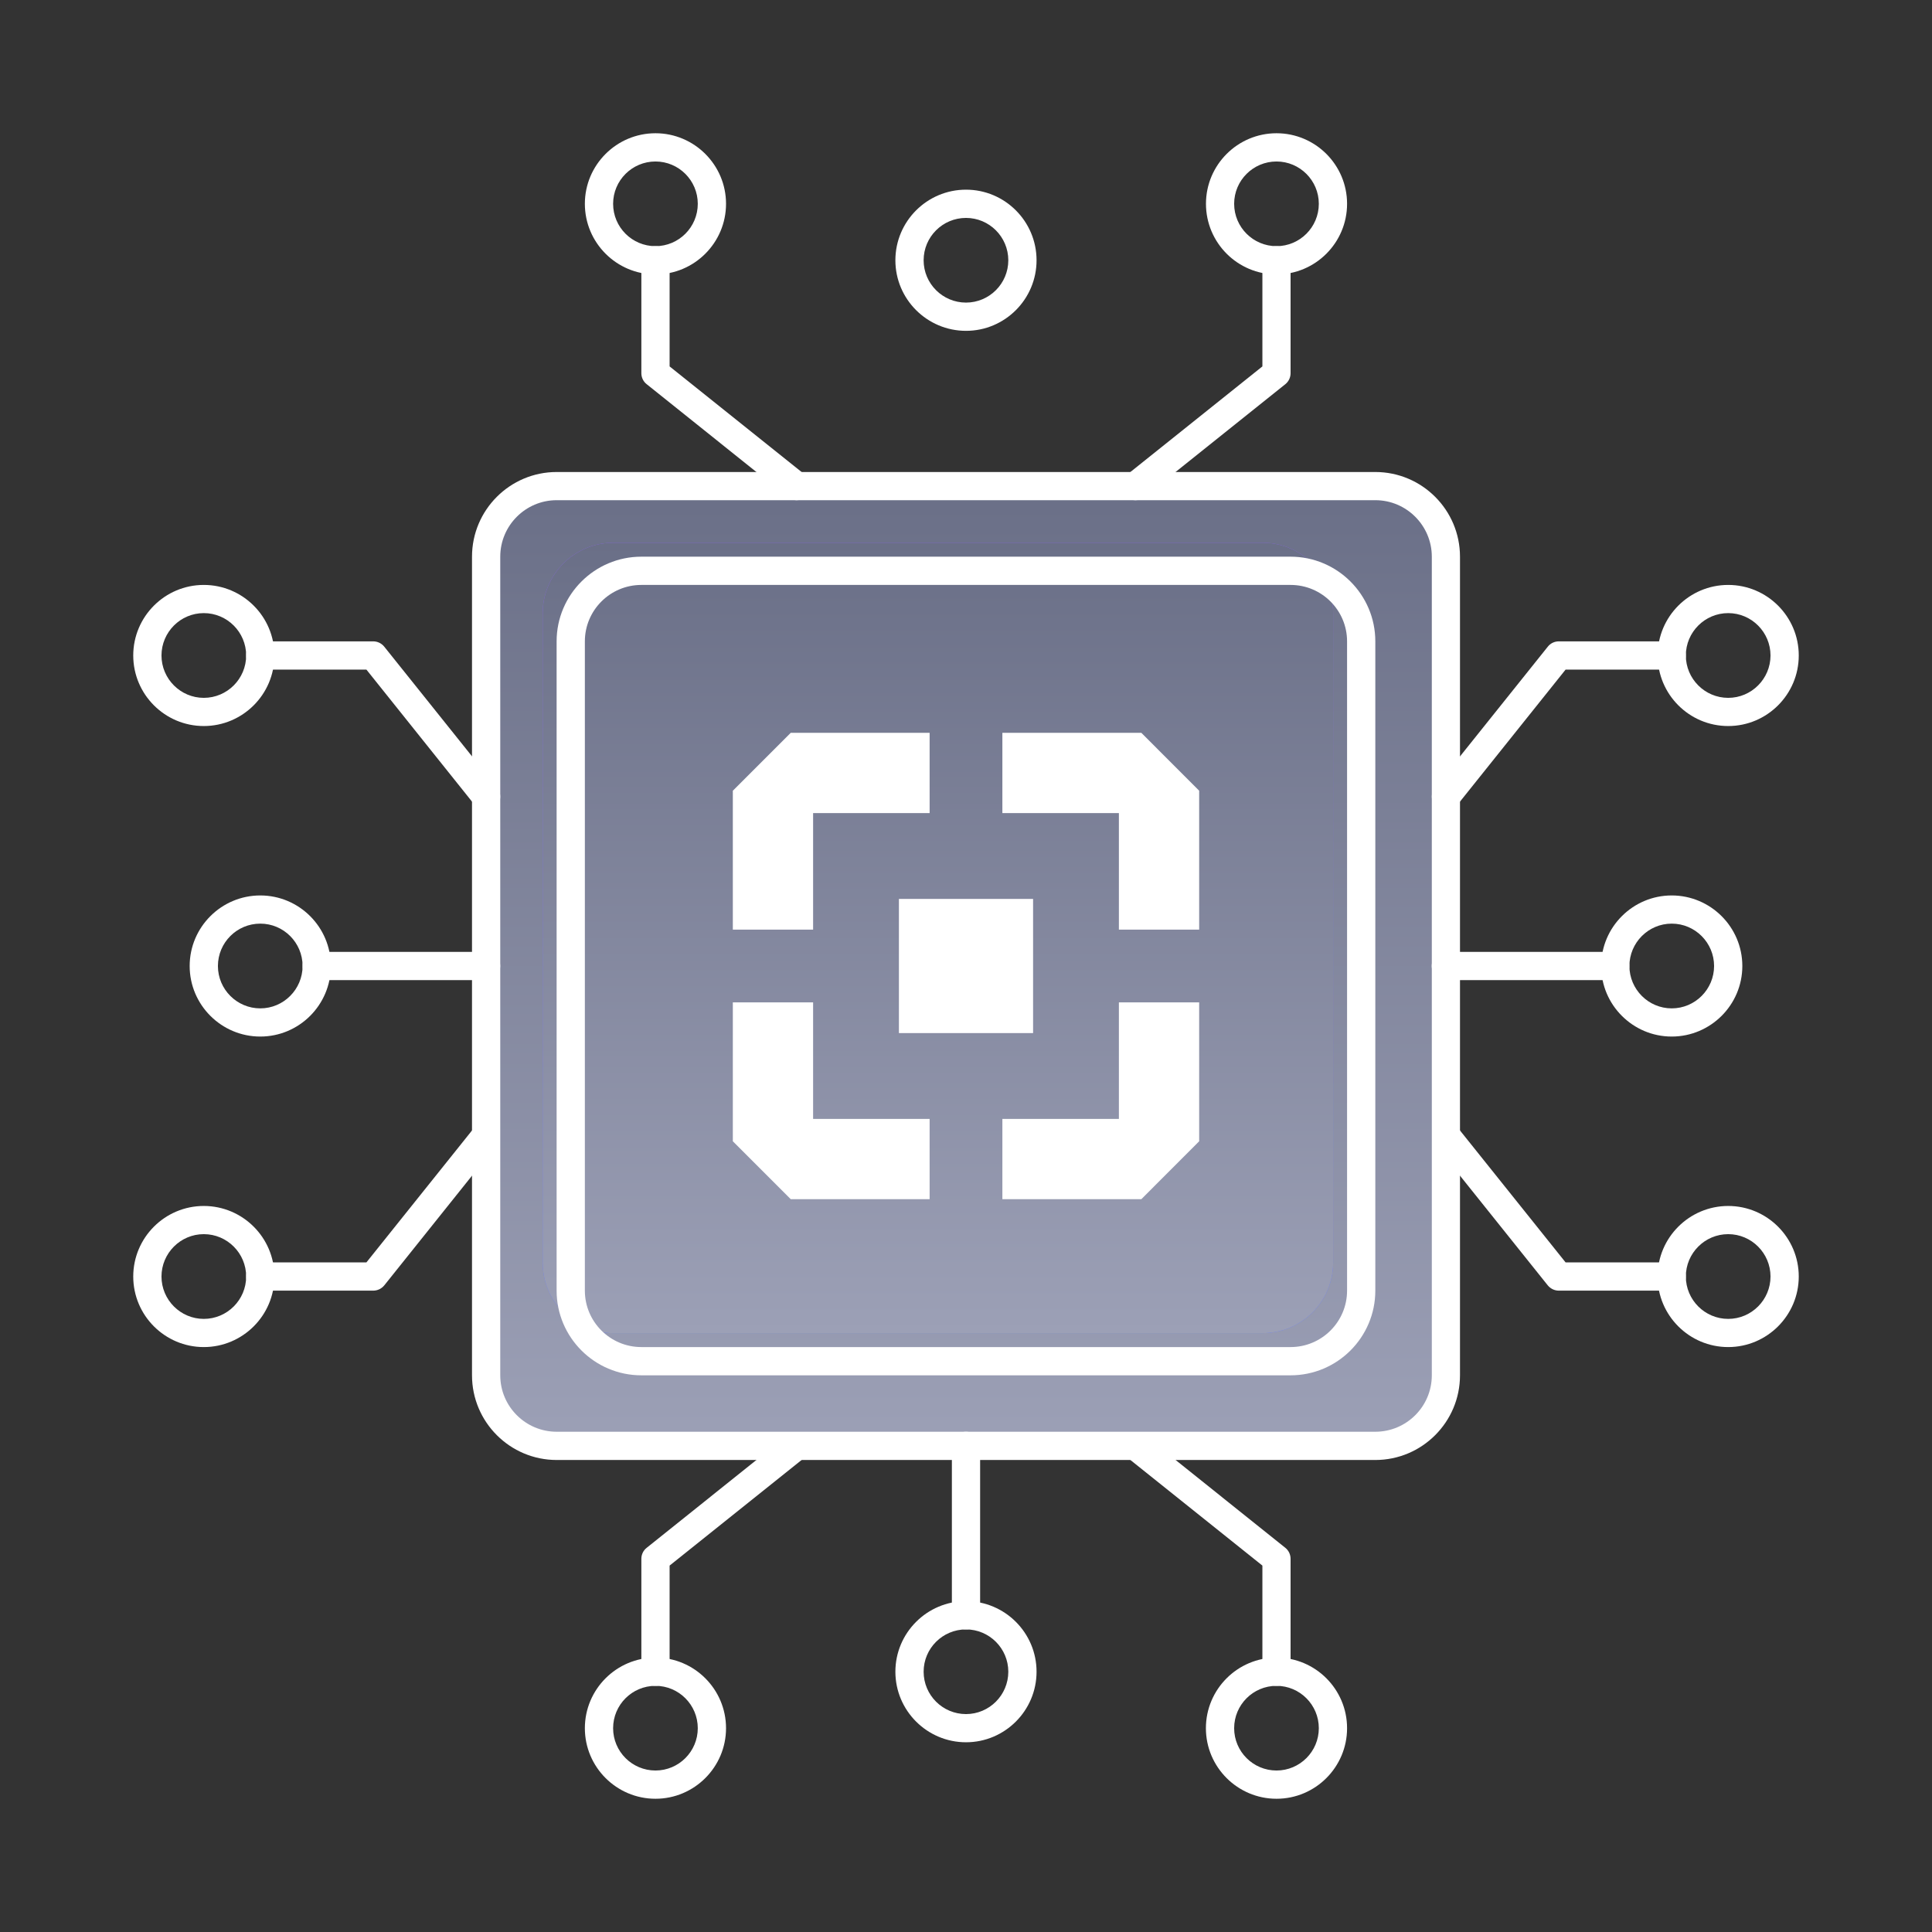 <svg width="29" height="29" viewBox="0 0 29 29" fill="none" xmlns="http://www.w3.org/2000/svg">
<rect x="0" y="0" width="29" height="29" fill="#333333" stroke="none"/>
<g id="Frame 532">
<g id="&#231;&#187;&#132; 15833" clip-path="url(#clip0_23_19511)">
<g id="&#232;&#183;&#175;&#229;&#190;&#132; 42975">
<path d="M20.644 21.703H8.356C7.771 21.703 7.297 21.229 7.297 20.644V8.356C7.297 7.771 7.771 7.297 8.356 7.297H20.644C21.229 7.297 21.704 7.771 21.704 8.356V20.644C21.704 21.229 21.229 21.703 20.644 21.703V21.703Z" fill="url(#paint0_linear_23_19511)"/>
<path d="M20.644 21.703H8.356C7.771 21.703 7.297 21.229 7.297 20.644V8.356C7.297 7.771 7.771 7.297 8.356 7.297H20.644C21.229 7.297 21.704 7.771 21.704 8.356V20.644C21.704 21.229 21.229 21.703 20.644 21.703V21.703Z" fill="url(#paint1_linear_23_19511)"/>
</g>
<path id="&#232;&#183;&#175;&#229;&#190;&#132; 42976" fill-rule="evenodd" clip-rule="evenodd" d="M8.356 21.915H20.644C21.345 21.915 21.915 21.345 21.915 20.644V8.356C21.915 7.655 21.345 7.085 20.644 7.085H8.356C7.655 7.085 7.085 7.655 7.085 8.356V20.644C7.085 21.345 7.655 21.915 8.356 21.915ZM7.509 8.356C7.509 7.889 7.889 7.508 8.356 7.508H20.644C21.112 7.508 21.492 7.889 21.492 8.356V20.644C21.492 21.111 21.112 21.491 20.644 21.491H8.356C7.889 21.491 7.509 21.111 7.509 20.644V8.356Z" fill="white"/>
<g id="&#232;&#183;&#175;&#229;&#190;&#132; 42977">
<path d="M18.951 20.011H9.206C8.621 20.011 8.146 19.537 8.146 18.952V9.206C8.146 8.621 8.621 8.147 9.206 8.147H18.951C19.537 8.147 20.011 8.621 20.011 9.206V18.952C20.011 19.537 19.537 20.011 18.951 20.011V20.011Z" fill="url(#paint2_linear_23_19511)"/>
<path d="M18.951 20.011H9.206C8.621 20.011 8.146 19.537 8.146 18.952V9.206C8.146 8.621 8.621 8.147 9.206 8.147H18.951C19.537 8.147 20.011 8.621 20.011 9.206V18.952C20.011 19.537 19.537 20.011 18.951 20.011V20.011Z" fill="url(#paint3_linear_23_19511)"/>
</g>
<path id="&#232;&#183;&#175;&#229;&#190;&#132; 42978" fill-rule="evenodd" clip-rule="evenodd" d="M9.627 20.644H19.372C20.073 20.644 20.644 20.074 20.644 19.373V9.627C20.644 8.926 20.073 8.356 19.372 8.356H9.627C8.926 8.356 8.355 8.926 8.355 9.627V19.373C8.355 20.074 8.926 20.644 9.627 20.644ZM8.779 9.627C8.779 9.16 9.159 8.78 9.627 8.78H19.372C19.84 8.78 20.22 9.16 20.22 9.627V19.373C20.22 19.84 19.84 20.22 19.372 20.22H9.627C9.159 20.22 8.779 19.84 8.779 19.373V9.627Z" fill="white"/>
<path id="&#232;&#183;&#175;&#229;&#190;&#132; 42981" fill-rule="evenodd" clip-rule="evenodd" d="M9.839 4.119C9.255 4.119 8.779 3.644 8.779 3.059C8.779 2.475 9.255 2 9.839 2C10.422 2 10.898 2.475 10.898 3.059C10.898 3.644 10.422 4.119 9.839 4.119ZM13.44 3.907C13.44 4.491 13.916 4.966 14.5 4.966C15.084 4.966 15.559 4.491 15.559 3.907C15.559 3.322 15.084 2.847 14.5 2.847C13.916 2.847 13.44 3.322 13.44 3.907ZM13.864 3.907C13.864 3.556 14.149 3.271 14.5 3.271C14.85 3.271 15.135 3.556 15.135 3.907C15.135 4.257 14.85 4.542 14.5 4.542C14.149 4.542 13.864 4.257 13.864 3.907ZM9.203 3.059C9.203 2.709 9.488 2.424 9.839 2.424C10.189 2.424 10.474 2.709 10.474 3.059C10.474 3.41 10.189 3.695 9.839 3.695C9.488 3.695 9.203 3.41 9.203 3.059Z" fill="white"/>
<path id="&#232;&#183;&#175;&#229;&#190;&#132; 42982" fill-rule="evenodd" clip-rule="evenodd" d="M19.161 4.119C18.577 4.119 18.102 3.644 18.102 3.059C18.102 2.475 18.577 2 19.161 2C19.745 2 20.22 2.475 20.22 3.059C20.22 3.644 19.745 4.119 19.161 4.119ZM11.957 7.508C11.909 7.508 11.863 7.492 11.825 7.462L9.707 5.767C9.656 5.727 9.627 5.666 9.627 5.602V3.907C9.627 3.79 9.722 3.695 9.839 3.695C9.956 3.695 10.051 3.79 10.051 3.907V5.5L12.09 7.131C12.159 7.188 12.186 7.282 12.156 7.366C12.127 7.451 12.047 7.508 11.957 7.508ZM18.525 3.059C18.525 2.709 18.81 2.424 19.161 2.424C19.511 2.424 19.796 2.709 19.796 3.059C19.796 3.41 19.511 3.695 19.161 3.695C18.81 3.695 18.525 3.41 18.525 3.059Z" fill="white"/>
<path id="&#232;&#183;&#175;&#229;&#190;&#132; 42983" fill-rule="evenodd" clip-rule="evenodd" d="M16.843 7.367C16.872 7.451 16.952 7.508 17.042 7.508C17.09 7.509 17.137 7.492 17.174 7.462L19.293 5.767C19.343 5.727 19.372 5.666 19.372 5.602V3.907C19.372 3.79 19.277 3.695 19.161 3.695C19.044 3.695 18.949 3.79 18.949 3.907V5.5L16.91 7.131C16.84 7.187 16.813 7.282 16.843 7.367ZM14.288 24.246C14.288 24.363 14.383 24.458 14.5 24.458C14.617 24.458 14.712 24.363 14.712 24.246V21.703C14.712 21.586 14.617 21.491 14.5 21.491C14.383 21.491 14.288 21.586 14.288 21.703V24.246Z" fill="white"/>
<path id="&#232;&#183;&#175;&#229;&#190;&#132; 42984" fill-rule="evenodd" clip-rule="evenodd" d="M13.44 25.093C13.44 25.677 13.916 26.152 14.5 26.152C15.084 26.152 15.559 25.677 15.559 25.093C15.559 24.509 15.084 24.034 14.5 24.034C13.916 24.034 13.44 24.509 13.44 25.093ZM13.864 25.093C13.864 24.743 14.149 24.458 14.5 24.458C14.85 24.458 15.135 24.743 15.135 25.093C15.135 25.444 14.85 25.729 14.5 25.729C14.149 25.729 13.864 25.444 13.864 25.093ZM19.161 27C18.577 27 18.101 26.525 18.101 25.941C18.101 25.356 18.577 24.881 19.161 24.881C19.745 24.881 20.22 25.356 20.22 25.941C20.22 26.525 19.745 27 19.161 27ZM18.525 25.941C18.525 25.59 18.81 25.305 19.161 25.305C19.511 25.305 19.796 25.59 19.796 25.941C19.796 26.291 19.511 26.576 19.161 26.576C18.81 26.576 18.525 26.291 18.525 25.941Z" fill="white"/>
<path id="&#232;&#183;&#175;&#229;&#190;&#132; 42985" fill-rule="evenodd" clip-rule="evenodd" d="M19.161 25.305C19.044 25.305 18.949 25.21 18.949 25.093V23.5L16.91 21.869C16.826 21.793 16.816 21.666 16.886 21.578C16.956 21.49 17.083 21.473 17.175 21.538L19.293 23.233C19.343 23.273 19.372 23.334 19.372 23.398V25.093C19.372 25.21 19.278 25.305 19.161 25.305ZM9.839 27C9.255 27 8.779 26.525 8.779 25.941C8.779 25.356 9.255 24.881 9.839 24.881C10.422 24.881 10.898 25.356 10.898 25.941C10.898 26.525 10.422 27 9.839 27ZM9.203 25.941C9.203 25.59 9.488 25.305 9.839 25.305C10.189 25.305 10.474 25.59 10.474 25.941C10.474 26.291 10.189 26.576 9.839 26.576C9.488 26.576 9.203 26.291 9.203 25.941Z" fill="white"/>
<path id="&#232;&#183;&#175;&#229;&#190;&#132; 42986" fill-rule="evenodd" clip-rule="evenodd" d="M21.703 14.712H24.245C24.363 14.712 24.457 14.617 24.457 14.5C24.457 14.383 24.363 14.288 24.245 14.288H21.703C21.586 14.288 21.491 14.383 21.491 14.5C21.491 14.617 21.586 14.712 21.703 14.712ZM9.627 25.093C9.627 25.21 9.722 25.305 9.839 25.305C9.956 25.305 10.051 25.21 10.051 25.093V23.5L12.09 21.869C12.174 21.793 12.184 21.666 12.114 21.578C12.043 21.491 11.917 21.473 11.825 21.538L9.707 23.233C9.656 23.273 9.627 23.334 9.627 23.398V25.093Z" fill="white"/>
<path id="&#232;&#183;&#175;&#229;&#190;&#132; 42987" fill-rule="evenodd" clip-rule="evenodd" d="M25.941 10.898C25.357 10.898 24.882 10.423 24.882 9.839C24.882 9.255 25.357 8.78 25.941 8.78C26.525 8.78 27 9.255 27 9.839C27 10.423 26.525 10.898 25.941 10.898ZM24.034 14.5C24.034 15.084 24.51 15.559 25.093 15.559C25.677 15.559 26.153 15.084 26.153 14.5C26.153 13.916 25.677 13.441 25.093 13.441C24.51 13.441 24.034 13.916 24.034 14.5ZM24.458 14.5C24.458 14.15 24.743 13.864 25.093 13.864C25.444 13.864 25.729 14.15 25.729 14.5C25.729 14.85 25.444 15.136 25.093 15.136C24.743 15.136 24.458 14.85 24.458 14.5ZM25.305 9.839C25.305 9.489 25.59 9.203 25.941 9.203C26.291 9.203 26.576 9.489 26.576 9.839C26.576 10.189 26.291 10.475 25.941 10.475C25.59 10.475 25.305 10.189 25.305 9.839Z" fill="white"/>
<path id="&#232;&#183;&#175;&#229;&#190;&#132; 42988" fill-rule="evenodd" clip-rule="evenodd" d="M21.703 12.169C21.622 12.169 21.548 12.122 21.513 12.049C21.478 11.976 21.488 11.889 21.538 11.825L23.233 9.707C23.273 9.656 23.334 9.627 23.398 9.627H25.093C25.21 9.627 25.305 9.722 25.305 9.839C25.305 9.956 25.21 10.051 25.093 10.051H23.5L21.869 12.09C21.829 12.14 21.768 12.17 21.703 12.169V12.169ZM25.941 20.22C25.357 20.22 24.881 19.745 24.881 19.161C24.881 18.577 25.357 18.102 25.941 18.102C26.524 18.102 27 18.577 27 19.161C27 19.745 26.524 20.22 25.941 20.22ZM25.305 19.161C25.305 18.811 25.59 18.525 25.941 18.525C26.291 18.525 26.576 18.811 26.576 19.161C26.576 19.511 26.291 19.797 25.941 19.797C25.59 19.797 25.305 19.511 25.305 19.161Z" fill="white"/>
<path id="&#232;&#183;&#175;&#229;&#190;&#132; 42989" fill-rule="evenodd" clip-rule="evenodd" d="M4.754 14.712H7.296C7.413 14.712 7.508 14.617 7.508 14.5C7.508 14.383 7.413 14.288 7.296 14.288H4.754C4.637 14.288 4.542 14.383 4.542 14.5C4.542 14.617 4.637 14.712 4.754 14.712ZM23.398 19.373H25.093C25.21 19.373 25.305 19.278 25.305 19.161C25.305 19.044 25.21 18.949 25.093 18.949H23.5L21.868 16.91C21.793 16.826 21.666 16.816 21.578 16.886C21.49 16.956 21.472 17.083 21.537 17.175L23.232 19.293C23.273 19.343 23.333 19.373 23.398 19.373Z" fill="white"/>
<path id="&#232;&#183;&#175;&#229;&#190;&#132; 42990" fill-rule="evenodd" clip-rule="evenodd" d="M2.847 14.5C2.847 15.084 3.323 15.559 3.907 15.559C4.491 15.559 4.966 15.084 4.966 14.5C4.966 13.916 4.491 13.441 3.907 13.441C3.323 13.441 2.847 13.916 2.847 14.5ZM3.271 14.5C3.271 14.149 3.556 13.864 3.907 13.864C4.257 13.864 4.542 14.149 4.542 14.5C4.542 14.85 4.257 15.136 3.907 15.136C3.556 15.136 3.271 14.85 3.271 14.5ZM3.059 20.22C2.475 20.22 2 19.745 2 19.161C2 18.577 2.475 18.102 3.059 18.102C3.643 18.102 4.119 18.577 4.119 19.161C4.119 19.745 3.643 20.22 3.059 20.22ZM2.424 19.161C2.424 18.811 2.709 18.525 3.059 18.525C3.41 18.525 3.695 18.811 3.695 19.161C3.695 19.511 3.41 19.797 3.059 19.797C2.709 19.797 2.424 19.511 2.424 19.161Z" fill="white"/>
<path id="&#232;&#183;&#175;&#229;&#190;&#132; 42991" d="M5.602 19.373H3.907C3.79 19.373 3.695 19.278 3.695 19.161C3.695 19.044 3.79 18.949 3.907 18.949H5.5L7.132 16.91C7.207 16.827 7.334 16.816 7.422 16.887C7.51 16.957 7.528 17.083 7.463 17.175L5.768 19.294C5.727 19.344 5.666 19.373 5.602 19.373V19.373Z" fill="white"/>
<path id="&#232;&#183;&#175;&#229;&#190;&#132; 42992" fill-rule="evenodd" clip-rule="evenodd" d="M2 9.839C2 10.423 2.475 10.898 3.059 10.898C3.643 10.898 4.119 10.423 4.119 9.839C4.119 9.255 3.643 8.78 3.059 8.78C2.475 8.78 2 9.255 2 9.839ZM2.424 9.839C2.424 9.489 2.709 9.203 3.059 9.203C3.41 9.203 3.695 9.489 3.695 9.839C3.695 10.189 3.41 10.475 3.059 10.475C2.709 10.475 2.424 10.189 2.424 9.839Z" fill="white"/>
<path id="&#232;&#183;&#175;&#229;&#190;&#132; 42993" d="M7.297 12.169C7.233 12.17 7.171 12.14 7.131 12.09L5.5 10.051H3.907C3.79 10.051 3.695 9.956 3.695 9.839C3.695 9.722 3.79 9.627 3.907 9.627H5.602C5.666 9.627 5.727 9.656 5.768 9.707L7.463 11.825C7.513 11.889 7.523 11.976 7.488 12.049C7.452 12.123 7.378 12.169 7.297 12.169V12.169Z" fill="white"/>
</g>
<g id="&#231;&#187;&#132; 15890" clip-path="url(#clip1_23_19511)">
<path id="&#232;&#183;&#175;&#229;&#190;&#132; 43124" d="M15.507 13.493H13.493V15.507H15.507V13.493V13.493Z" fill="white"/>
<path id="&#232;&#183;&#175;&#229;&#190;&#132; 43125" d="M13.954 11V12.205H12.205V13.954H11V11.869L11.869 11H13.954V11Z" fill="white"/>
<path id="&#232;&#183;&#175;&#229;&#190;&#132; 43126" d="M18 11.869V13.954H16.795V12.205H15.046V11H17.132L18 11.869V11.869Z" fill="white"/>
<path id="&#232;&#183;&#175;&#229;&#190;&#132; 43127" d="M18 15.046V17.131L17.132 18H15.046V16.795H16.795V15.046H18V15.046Z" fill="white"/>
<path id="&#232;&#183;&#175;&#229;&#190;&#132; 43128" d="M13.954 16.795V18H11.869L11 17.131V15.046H12.205V16.795H13.954V16.795Z" fill="white"/>
</g>
</g>
<defs>
<linearGradient id="paint0_linear_23_19511" x1="7.297" y1="7.297" x2="7.297" y2="21.703" gradientUnits="userSpaceOnUse">
<stop stop-color="#9160FF"/>
<stop offset="1" stop-color="#5E75FF"/>
</linearGradient>
<linearGradient id="paint1_linear_23_19511" x1="14.5" y1="7.297" x2="14.5" y2="21.703" gradientUnits="userSpaceOnUse">
<stop stop-color="#6A6F87"/>
<stop offset="1" stop-color="#9CA0B6"/>
</linearGradient>
<linearGradient id="paint2_linear_23_19511" x1="8.146" y1="8.147" x2="8.146" y2="20.011" gradientUnits="userSpaceOnUse">
<stop stop-color="#9160FF"/>
<stop offset="1" stop-color="#5E75FF"/>
</linearGradient>
<linearGradient id="paint3_linear_23_19511" x1="14.079" y1="8.147" x2="14.079" y2="20.011" gradientUnits="userSpaceOnUse">
<stop stop-color="#6A6F87"/>
<stop offset="1" stop-color="#9CA0B6"/>
</linearGradient>
<clipPath id="clip0_23_19511">
<rect width="25" height="25" fill="white" transform="translate(2 2)"/>
</clipPath>
<clipPath id="clip1_23_19511">
<rect width="7" height="7" fill="white" transform="translate(11 11)"/>
</clipPath>
</defs>
</svg>
